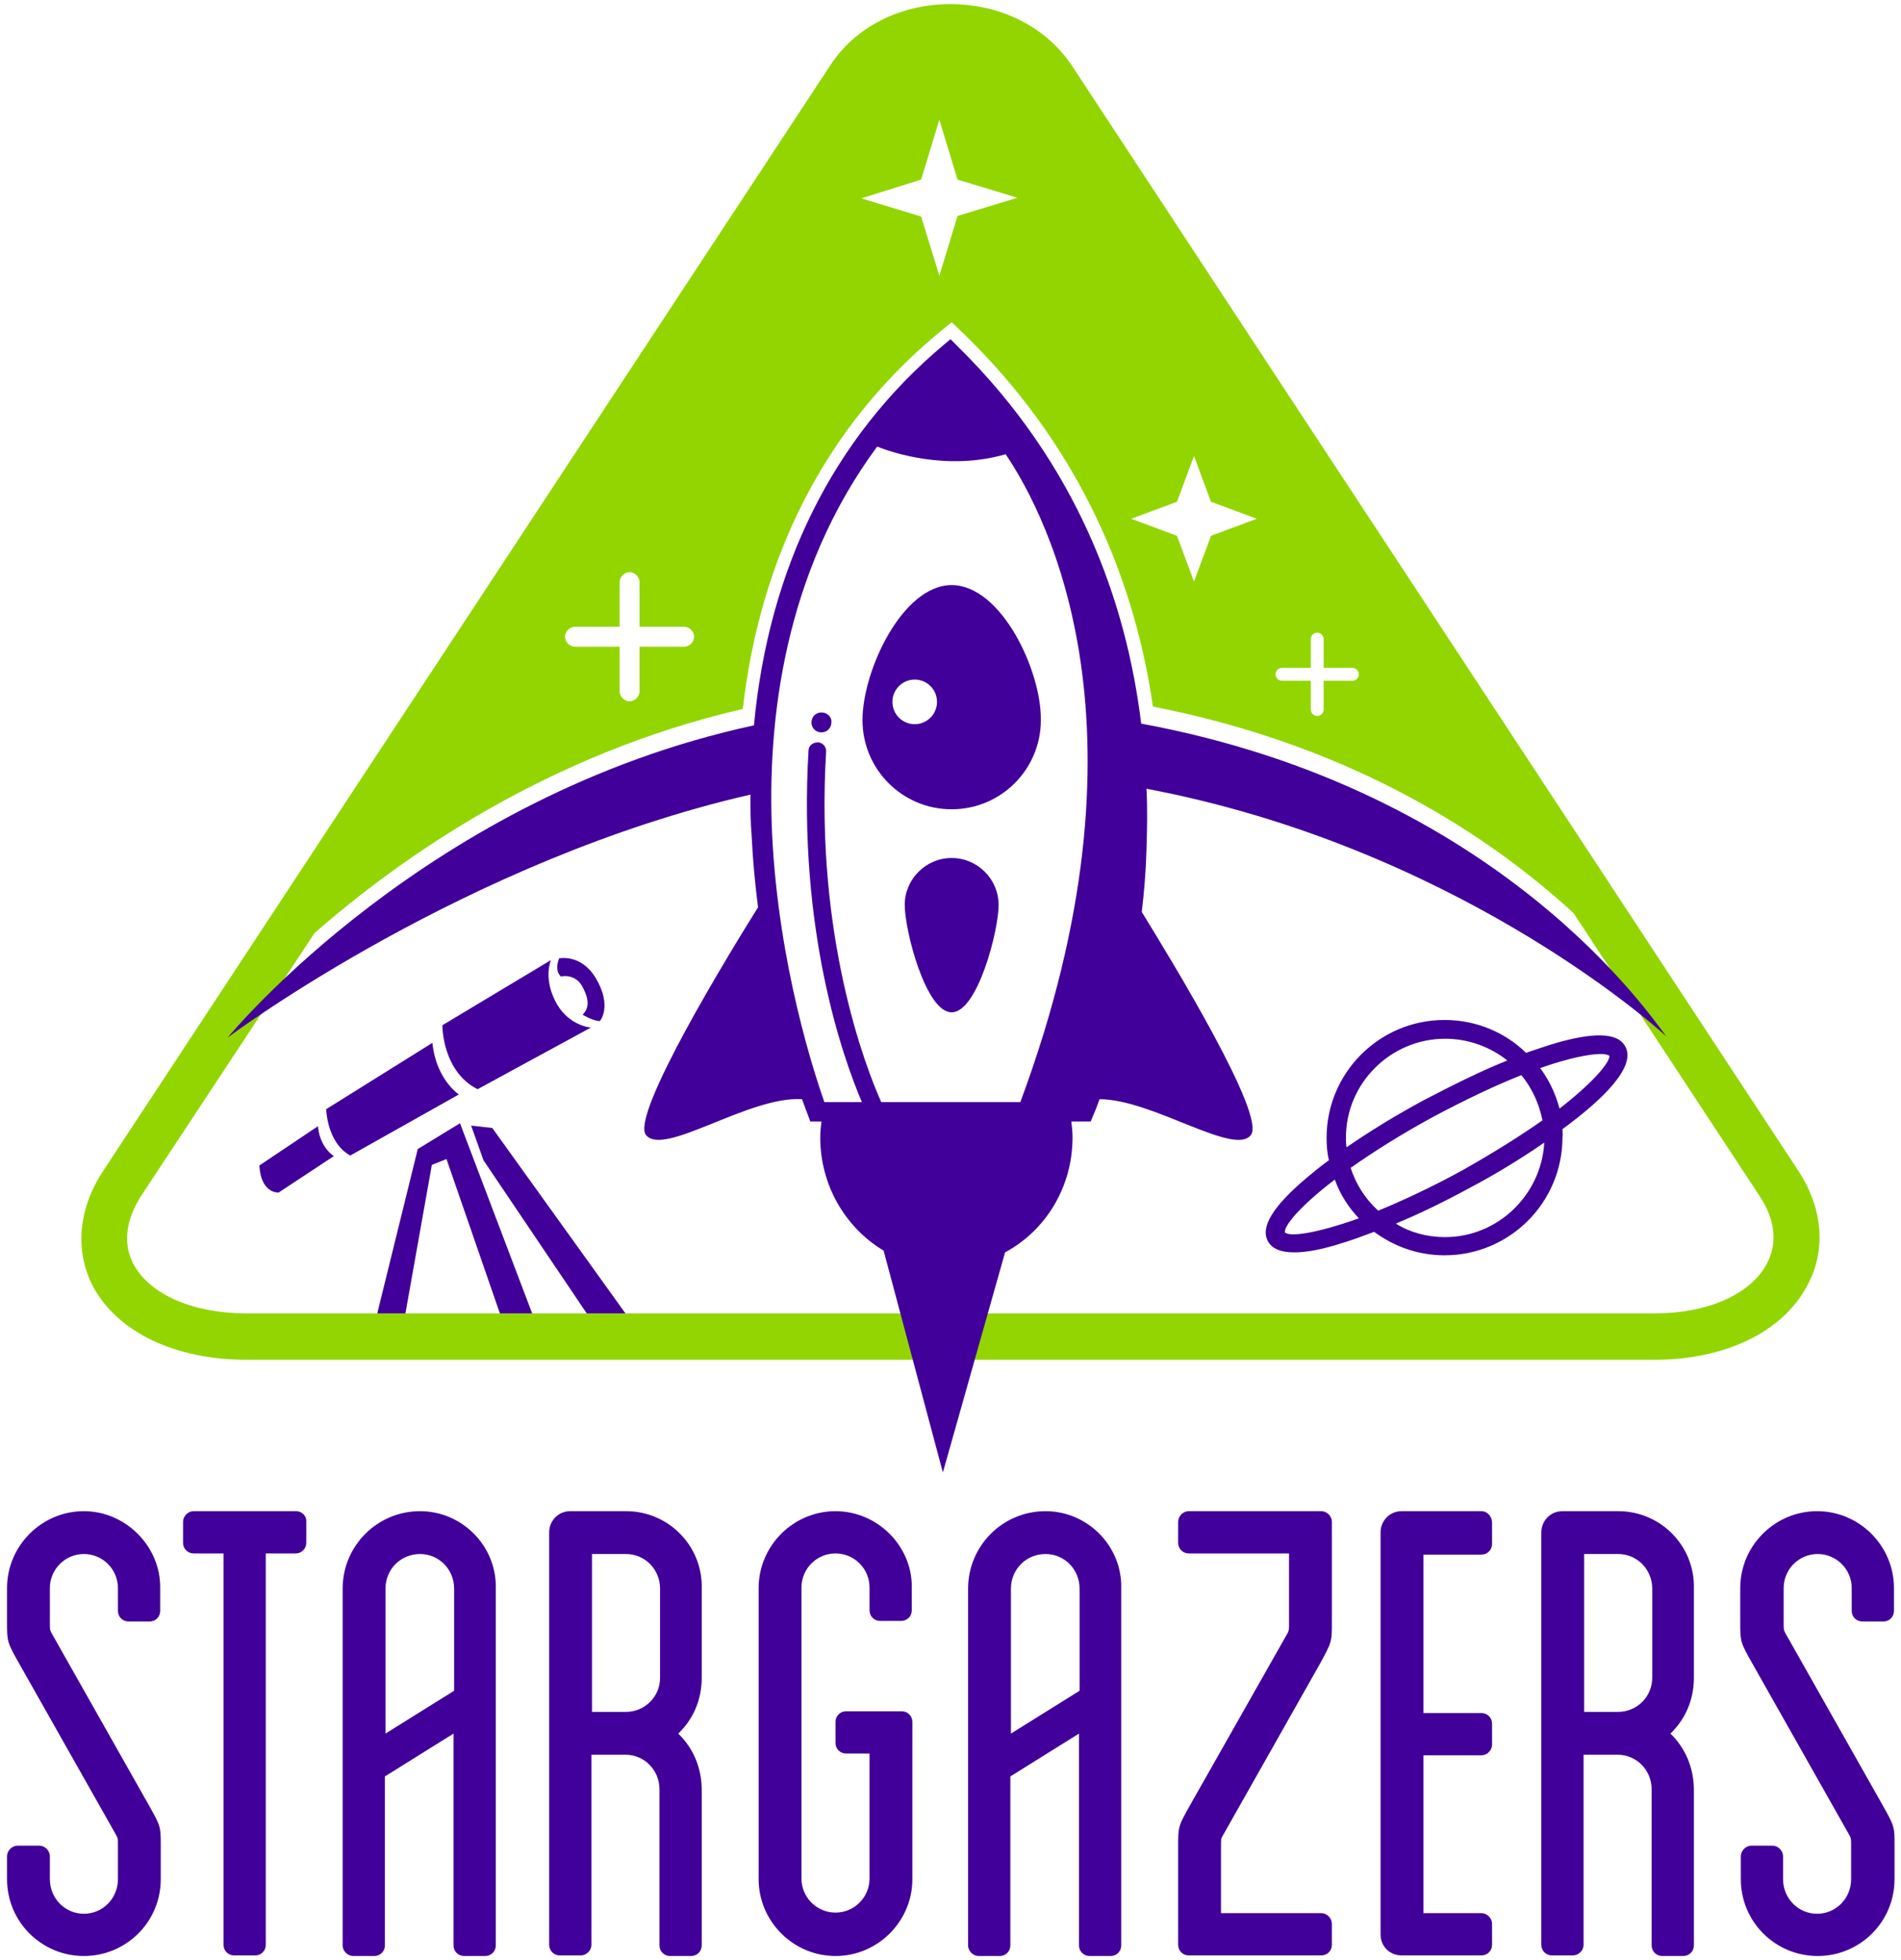 <?xml version="1.0" encoding="utf-8"?>
<!-- Generator: Adobe Illustrator 26.5.0, SVG Export Plug-In . SVG Version: 6.00 Build 0)  -->
<svg version="1.1" id="Layer_1" xmlns="http://www.w3.org/2000/svg" xmlns:xlink="http://www.w3.org/1999/xlink" x="0px" y="0px"
   viewBox="0 0 324 334" style="enable-background:new 0 0 324 334;" xml:space="preserve">
<style type="text/css">
  .st0{fill:#93D500;}
  .st1{fill:#410099;}
</style>
<path class="st0" d="M306.5,199.5L182.7,11.2C178.3,4.6,170.6,0.7,162,0.7s-16.3,3.9-20.6,10.6L17.6,199.5
  c-4.3,6.5-4.9,13.7-1.7,19.8c4.2,7.7,13.9,12.4,26.1,12.4h240c12,0,21.8-4.7,26-12.6C311.3,213.1,310.7,205.9,306.5,199.5z
   M218.5,116c-0.6,0-1.1-0.5-1.1-1.1s0.5-1.1,1.1-1.1h4.9v-4.9c0-0.6,0.5-1.1,1.1-1.1s1.1,0.5,1.1,1.1v4.9h4.9c0.6,0,1.1,0.5,1.1,1.1
  s-0.5,1.1-1.1,1.1h-4.9v4.9c0,0.6-0.5,1.1-1.1,1.1s-1.1-0.5-1.1-1.1V116H218.5z M214.2,88.4l-7.8,2.9l-2.9,7.8l-2.9-7.8l-7.8-2.9
  l7.8-2.9l2.9-7.8l2.9,7.8L214.2,88.4z M98,110.2c-0.9,0-1.7-0.8-1.7-1.7s0.8-1.7,1.7-1.7h7.6v-7.6c0-0.9,0.8-1.7,1.7-1.7
  s1.7,0.8,1.7,1.7v7.6h7.6c0.9,0,1.7,0.8,1.7,1.7s-0.8,1.7-1.7,1.7H109v7.6c0,0.9-0.8,1.7-1.7,1.7s-1.7-0.8-1.7-1.7v-7.6H98z
   M157,30.6l3.1-10.2l3.1,10.2l10.2,3.1l-10.2,3.1L160.1,47L157,36.9l-10.2-3.1L157,30.6z M301.1,215.4c-2.8,5.2-10.1,8.4-19.1,8.4
  H42c-9.1,0-16.4-3.2-19.2-8.3c-1.9-3.5-1.4-7.6,1.3-11.8L53.6,159c14.6-12.8,39.7-30.5,73-38.2c3-26.2,14.2-47.9,32.8-63.6l2.8-2.3
  l2.6,2.5c17.4,17.1,28.2,38.6,31.7,63c34.8,6.8,58,22.6,71.7,35.2l31.7,48.2C302.6,207.9,303,211.9,301.1,215.4z"/>
<path class="st1" d="M56.9,197l-9.4,6.2c0,0-3,0.3-3.3-4.6l10-6.7C54.2,191.9,54.3,195.2,56.9,197z M73.7,177.7L55.6,189
  c0,0,0.1,5.7,4.1,7.9l18.5-10.4C78.2,186.5,74.3,183.9,73.7,177.7z M75.4,174.7c0,0-0.1,7.8,6,10.9l19.3-10.5c0,0-4-0.3-6.1-4.6
  c-2-4-0.7-6.9-0.7-6.9L75.4,174.7z M102.2,174c0.1,0,2.2-2.6-0.7-7.4c-2.5-4.1-6.2-3.3-6.2-3.3s-0.9,2,0.3,3.1c0,0,2.3-0.6,3.6,1.6
  c1.2,2.2,1.3,3.7,0.1,4.9C99.3,172.9,100.9,173.9,102.2,174z M71.2,195.8l-6.9,28h4.8l4.5-25.3l2.5-1l9.1,26.3h5.5l-12.3-32.4
  L71.2,195.8z M80.3,191.8l2.1,5.9l17.6,26.1h6.6l-22.7-31.6L80.3,191.8z M284,176.6c-2.9-2.7-36.8-32.4-88.6-42.2
  c0.2,3.6,0.1,7.1,0,10.4c-0.1,3.7-0.4,7.2-0.8,10.6c5.3,8.6,21.2,34.7,18.6,38c-2.8,3.7-16.8-6.1-25.8-6.1c-0.6,1.7-1,2.6-1.1,2.8
  l-0.4,1h-3.3c0.1,0.9,0.2,1.8,0.2,2.7c0,8.5-4.6,15.9-11.5,19.6l-10.6,37.5l-10.1-37.8c-6.5-3.9-10.8-11.1-10.8-19.3
  c0-0.9,0.1-1.8,0.2-2.7h-1.9l-0.4-1.1c0,0-0.4-1-1-2.7c-9-0.6-23.6,9.9-26.6,6.1c-2.7-3.4,14.4-31.3,19.1-38.8
  c-0.5-3.9-0.9-8-1.1-12.3c-0.2-2.3-0.2-4.6-0.2-6.9c-48.4,11.1-88.3,40.8-89.1,41.4c0.7-0.8,34.1-41.2,89.7-53.2
  c2.5-26.8,13.5-49,32.3-64.8l1.2-1l1.1,1.1c20.7,20.3,28.9,43.9,31.4,64.4C255.7,134.6,281.5,173.4,284,176.6z M171.4,77.4
  c-10,2.9-19.4-0.3-21.9-1.3c-15.9,21.5-18.8,46.9-17.9,66.1c1.1,22.5,7.3,41,8.9,45.6h6.4c-3.3-7.7-10.9-29.4-9.1-59.9
  c0-0.8,0.7-1.4,1.6-1.4c0.8,0,1.5,0.8,1.4,1.6c-1.9,31.4,6.7,53.7,9.4,59.7h23.7C197.4,124.6,178.7,88.2,171.4,77.4z M177.4,122.7
  c0,8.4-6.8,15.2-15.2,15.2c-8.4,0-15.2-6.8-15.2-15.2c0-8.4,6.8-23,15.2-23S177.5,114.2,177.4,122.7z M159.7,119.6
  c0-2.1-1.7-3.8-3.8-3.8c-2.1,0-3.8,1.7-3.8,3.8c0,2.1,1.7,3.8,3.8,3.8C158,123.4,159.7,121.7,159.7,119.6z M162.2,146.2
  c-4.4,0-8,3.6-8,8c0,4.4,3.6,18.3,8,18.3c4.4,0,8-13.9,8-18.3C170.2,149.8,166.6,146.2,162.2,146.2z M140,121.4
  c-1,0-1.7,0.8-1.7,1.7c0,1,0.8,1.7,1.7,1.7c1,0,1.7-0.8,1.7-1.7C141.8,122.2,141,121.4,140,121.4z M277,178.3
  c1.9,3.4-3.6,8.9-10.7,14.1c0,0.5,0.1,1,0,1.4c0,11.1-9,20.1-20.1,20.1c-4.5,0-8.6-1.5-12-4c-1.9,0.7-3.7,1.4-5.4,1.9
  c-3.4,1.1-6.1,1.6-8.2,1.6c-2.3,0-3.8-0.6-4.5-1.9c-1.3-2.4,0.8-5.9,6.6-10.8c1.2-1,2.4-2,3.8-3c-0.3-1.2-0.4-2.5-0.4-3.8
  c0-11.1,9-20.1,20.1-20.1c5.4,0,10.3,2.1,13.9,5.6c1.5-0.5,2.9-1,4.2-1.4C271.5,175.8,275.7,175.9,277,178.3z M229.4,193.8
  c0,0.6,0,1.1,0.1,1.7c3.9-2.7,8.3-5.4,13.1-8c5-2.6,9.8-5,14.3-6.8c-2.9-2.3-6.6-3.7-10.6-3.7C237,177,229.4,184.6,229.4,193.8z
   M231.6,207.6c-1.8-1.9-3.2-4.1-4.1-6.6c-5.9,4.5-8.7,7.9-8.5,9C219.8,210.8,224.3,210.2,231.6,207.6z M234.9,206.3
  c4.1-1.7,8.9-3.9,14.2-6.8c5.5-3.1,10.1-6,13.8-8.6c-0.6-2.9-1.8-5.5-3.6-7.7c-4.3,1.7-9.4,4.1-15.2,7.2c-5.5,3-10.2,6-13.9,8.6
  C231.1,201.8,232.7,204.3,234.9,206.3z M263.2,194.7c-4.2,2.9-8.7,5.6-12.5,7.6c-4.4,2.4-8.7,4.5-12.8,6.2c2.4,1.5,5.3,2.3,8.4,2.3
  C255.3,210.8,262.7,203.6,263.2,194.7z M274.3,179.9c-0.3-0.2-0.8-0.3-1.5-0.3c-1.9,0-5.5,0.7-10.3,2.4c1.5,2,2.6,4.3,3.3,6.9
  C271.6,184.4,274.4,181,274.3,179.9z"/>
<path class="st1" d="M25.2,307.3c2.2,3.9,2.2,3.9,2.2,7.2v5.7c0,7.3-5.9,13.1-13.1,13.1s-13.1-5.8-13.1-13.1v-3.9
  c0-0.9,0.8-1.8,1.8-1.8h3.7c1,0,1.8,0.9,1.8,1.8v3.9c0,3.3,2.6,5.9,5.8,5.9s5.8-2.6,5.8-5.9v-5.7c0-1.2,0-1.2-0.3-1.8l-16.4-29
  c-2.2-3.9-2.2-3.9-2.2-7.3v-5.8c0-7.2,5.9-13.1,13.1-13.1c7.1,0,13.1,6,13,13.1v3.9c0,1-0.8,1.8-1.8,1.8h-3.6c-1,0-1.8-0.8-1.8-1.8
  v-3.9c0-3.2-2.6-5.8-5.8-5.8s-5.8,2.6-5.8,5.8v5.8c0,1.3,0,1.3,0.3,1.9L25.2,307.3z M50.5,257.5H33c-1,0-1.8,0.9-1.8,1.8v3.6
  c0,1,0.8,1.8,1.8,1.8h5.1v66.7c0,1,0.8,1.8,1.8,1.8h3.6c1,0,1.8-0.8,1.8-1.8v-66.7h5.1c1,0,1.8-0.8,1.8-1.8v-3.6
  C52.3,258.4,51.5,257.5,50.5,257.5z M119.6,270.7v15.2c0,3.8-1.5,7.1-4,9.5c2.5,2.4,4,5.8,4,9.6v26.5c0,1-0.8,1.8-1.8,1.8h-3.6
  c-1,0-1.8-0.8-1.8-1.8v-26.6c0-3.3-2.6-5.9-5.8-5.9h-5.8v32.4c0,1-0.9,1.8-1.8,1.8h-3.6c-1,0-1.8-0.8-1.8-1.8v-70.3
  c0-1.9,1.5-3.6,3.6-3.6h9.5C114,257.5,119.8,263.5,119.6,270.7z M112.5,270.7c0-3.3-2.6-5.9-5.8-5.9h-5.8v26.9h5.8
  c3.2,0,5.8-2.6,5.8-5.8V270.7z M153.7,291.6h-9.5c-1,0-1.8,0.8-1.8,1.8v3.6c0,1,0.8,1.8,1.8,1.8h4v21.3c0,3.2-2.6,5.8-5.8,5.8
  c-3.2,0-5.8-2.6-5.8-5.8v-49.6c0-3.2,2.6-5.8,5.8-5.8c3.2,0,5.8,2.6,5.8,5.8v3.9c0,1,0.8,1.8,1.8,1.8h3.6c1,0,1.8-0.8,1.8-1.8v-3.9
  c0.1-7-5.8-13-13-13s-13.1,5.9-13.1,13.1v49.6c0,7.2,5.9,13.1,13.1,13.1c7.2,0,13.1-5.9,13.1-13.1v-26.8
  C155.5,292.4,154.7,291.6,153.7,291.6z M225.2,257.5h-22.6c-1,0-1.8,0.9-1.8,1.8v3.6c0,1,0.8,1.8,1.8,1.8h17.1v11.7
  c0,1.3,0,1.3-0.2,1.8L203,307.3c-2.2,3.9-2.2,3.9-2.2,7.3v16.8c0,1,0.8,1.8,1.8,1.8h22.6c1,0,1.8-0.8,1.8-1.8v-3.6
  c0-0.9-0.8-1.8-1.8-1.8h-17.1v-11.3c0-1.4,0-1.4,0.3-1.9l16.4-29c2.2-4,2.2-4,2.2-7.3v-17.2C227,258.4,226.2,257.5,225.2,257.5z
   M252.5,257.5h-13.6c-2.1,0-3.6,1.7-3.6,3.6v68.5c0,2.1,1.6,3.6,3.6,3.6h13.6c1,0,1.8-0.8,1.8-1.8v-3.6c0-0.9-0.8-1.8-1.8-1.8h-9.9
  v-26.9h9.9c1,0,1.8-0.9,1.8-1.8v-3.6c0-1-0.8-1.8-1.8-1.8h-9.9v-27h9.9c1,0,1.8-0.8,1.8-1.8v-3.6
  C254.3,258.4,253.5,257.5,252.5,257.5z M288.7,270.7v15.2c0,3.8-1.5,7.1-4,9.5c2.5,2.4,4,5.8,4,9.6v26.5c0,1-0.8,1.8-1.8,1.8h-3.6
  c-1,0-1.8-0.8-1.8-1.8v-26.6c0-3.3-2.6-5.9-5.8-5.9h-5.8v32.4c0,1-0.9,1.8-1.8,1.8h-3.6c-1,0-1.8-0.8-1.8-1.8v-70.3
  c0-1.9,1.5-3.6,3.6-3.6h9.5C283.1,257.5,288.9,263.5,288.7,270.7z M281.6,285.9L281.6,285.9l0-15.2c0-3.3-2.6-5.9-5.8-5.9H270v26.9
  h5.8C279,291.7,281.6,289.1,281.6,285.9z M320.7,307.3l-16.4-29c-0.3-0.6-0.3-0.6-0.3-1.9v-5.8c0-3.2,2.6-5.8,5.8-5.8
  s5.8,2.6,5.8,5.8v3.9c0,1,0.8,1.8,1.8,1.8h3.6c1,0,1.8-0.8,1.8-1.8v-3.9c0-7.2-5.9-13.1-13.1-13.1s-13.1,5.9-13.1,13.1v5.8
  c0,3.4,0,3.4,2.2,7.3l16.4,29c0.3,0.6,0.3,0.6,0.3,1.8v5.7c0,3.3-2.6,5.9-5.8,5.9c-3.2,0-5.8-2.6-5.8-5.9v-3.9
  c0-0.9-0.8-1.8-1.8-1.8h-3.6c-1,0-1.8,0.9-1.8,1.8v3.9c0,7.3,5.9,13.1,13.1,13.1s13.1-5.8,13.1-13.1v-5.7
  C322.9,311.2,322.9,311.2,320.7,307.3z M191.1,270.7v60.8c0,1-0.8,1.8-1.8,1.8h-3.6c-1,0-1.8-0.8-1.8-1.8v-36.1l-11.7,7.3v28.8
  c0,1-0.8,1.8-1.8,1.8h-3.6c-0.9,0-1.8-0.8-1.8-1.8v-60.8c0-7.3,5.9-13.2,13.2-13.2C185.4,257.5,191.3,263.5,191.1,270.7z M184,270.7
  c0-3.3-2.6-5.9-5.8-5.9c-3.3,0-5.9,2.6-5.9,5.9v24.7l11.7-7.3V270.7z M84.5,270.7v60.8c0,1-0.8,1.8-1.8,1.8h-3.6
  c-1,0-1.8-0.8-1.8-1.8v-36.1l-11.7,7.3v28.8c0,1-0.8,1.8-1.8,1.8h-3.6c-0.9,0-1.8-0.8-1.8-1.8v-60.8c0-7.3,5.9-13.2,13.2-13.2
  C78.8,257.5,84.7,263.5,84.5,270.7z M77.4,270.7c0-3.3-2.6-5.9-5.8-5.9c-3.3,0-5.9,2.6-5.9,5.9v24.7l11.7-7.3V270.7z"/>
</svg>
